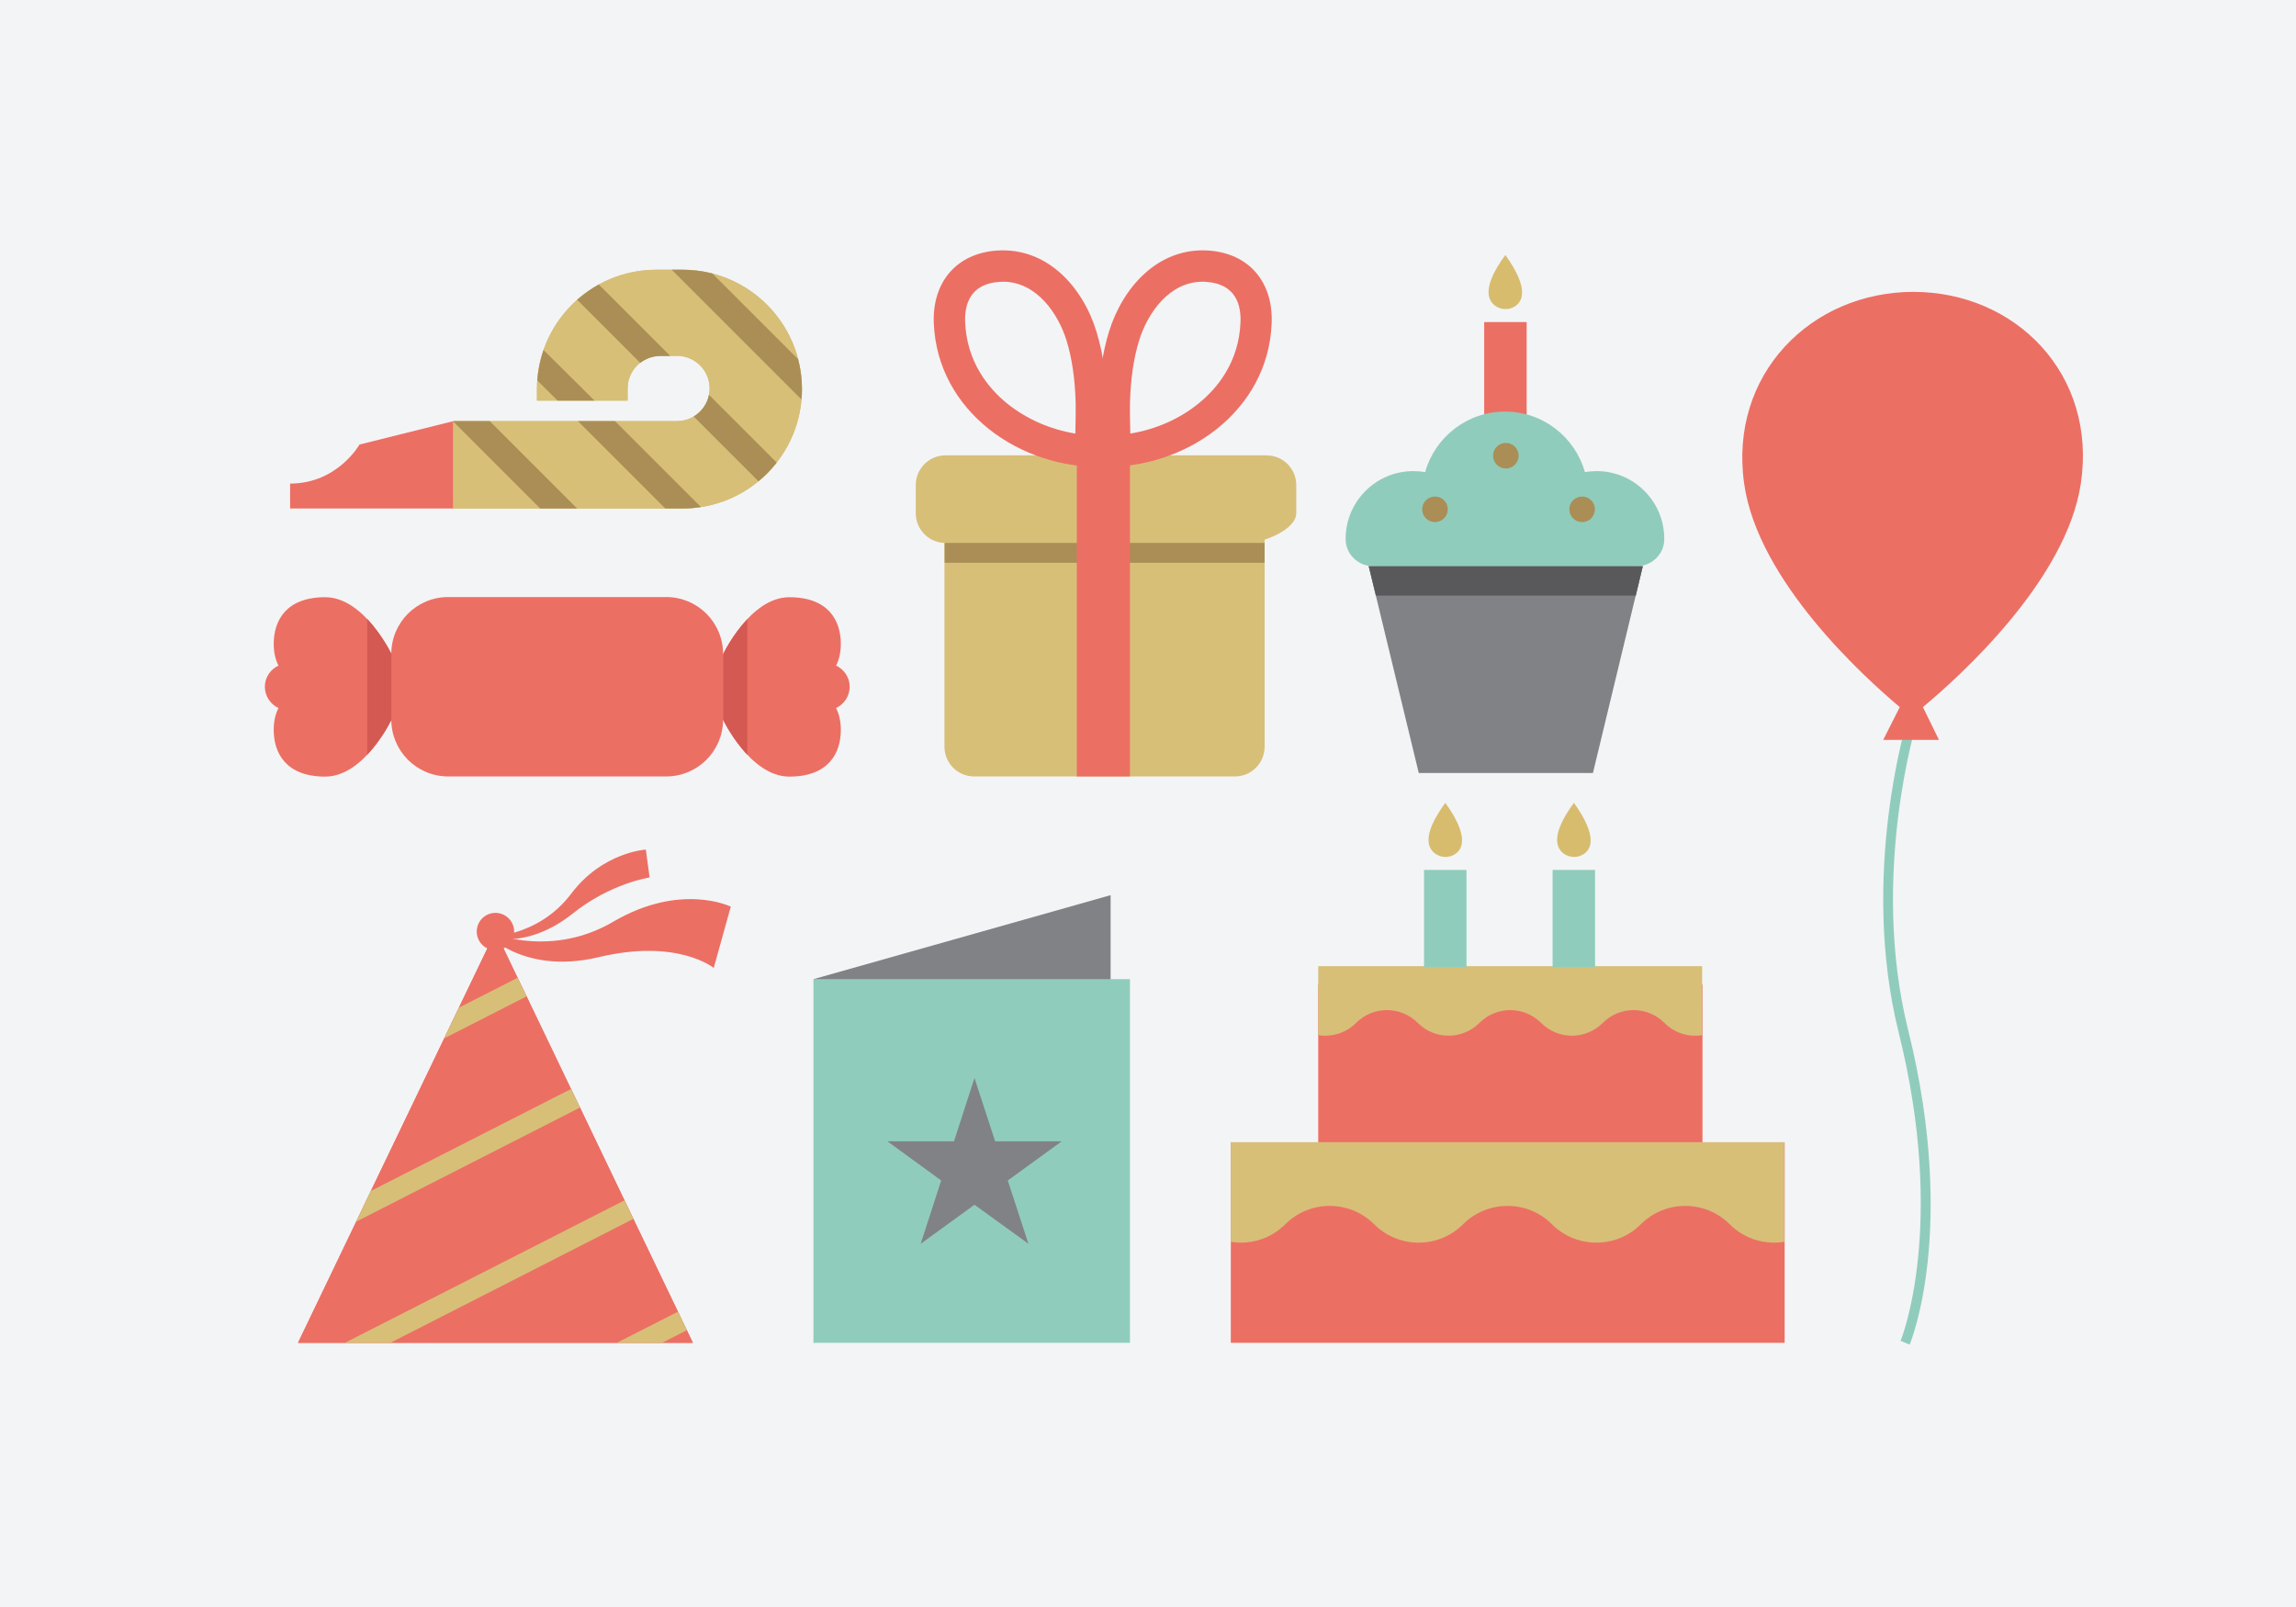 <?xml version="1.0" encoding="utf-8"?>
<!-- Generator: Adobe Illustrator 18.0.0, SVG Export Plug-In . SVG Version: 6.00 Build 0)  -->
<!DOCTYPE svg PUBLIC "-//W3C//DTD SVG 1.1//EN" "http://www.w3.org/Graphics/SVG/1.1/DTD/svg11.dtd">
<svg version="1.1" id="Layer_1" xmlns="http://www.w3.org/2000/svg" xmlns:xlink="http://www.w3.org/1999/xlink" x="0px" y="0px"
	 width="1400px" height="980px" viewBox="0 0 1400 980" enable-background="new 0 0 1400 980" xml:space="preserve">
<rect fill="#F3F4F6" width="1400" height="980"/>
<g>
	<path fill="#EC6F64" d="M276.5,256.8l0,53.3l-99.6,0l0-15.2c28.9,0,42.3-23.8,42.3-23.8L276.5,256.8z"/>
	<path fill="#D7BF78" d="M276.5,256.8l136.3,0c11,0,19.9-8.9,19.9-19.9v0c0-11-8.9-19.9-19.9-19.9h-10.2c-11,0-19.9,8.9-19.9,19.9
		v7.4l-55.3,0v-7c0-40.2,32.6-72.8,72.8-72.8h16c40.2,0,72.8,32.6,72.8,72.8v0c0,40.2-32.6,72.8-72.8,72.8l-139.7,0L276.5,256.8z"/>
	<path fill="#D7BF78" d="M276.5,256.8l136.3,0c11,0,19.9-8.9,19.9-19.9v0c0-11-8.9-19.9-19.9-19.9h-10.2c-11,0-19.9,8.9-19.9,19.9
		v7.4l-55.3,0v-7c0-40.2,32.6-72.8,72.8-72.8h16c40.2,0,72.8,32.6,72.8,72.8v0c0,40.2-32.6,72.8-72.8,72.8l-139.7,0L276.5,256.8z"/>
	<polygon fill="#AA8E55" points="351.9,310.1 329.4,310.1 276.5,257.2 276.5,256.8 298.6,256.8 	"/>
	<path fill="#AA8E55" d="M362.5,244.3H340L327.6,232c0.5-6.5,1.8-12.7,3.8-18.6L362.5,244.3z"/>
	<path fill="#AA8E55" d="M427.4,309.2c-3.6,0.6-7.4,0.9-11.2,0.9h-10.5l-53.3-53.3H375L427.4,309.2z"/>
	<path fill="#AA8E55" d="M365.1,173.5l43.6,43.6l-6,0c-4.6,0-8.9,1.6-12.3,4.2l-38.5-38.5C355.9,179.3,360.3,176.2,365.1,173.5z"/>
	<path fill="#AA8E55" d="M473.6,282.1c-1.8,2.3-3.8,4.6-5.9,6.7c-1.6,1.6-3.4,3.2-5.2,4.7L423,254c4.7-2.9,8.2-7.6,9.3-13.2
		L473.6,282.1z"/>
	<path fill="#AA8E55" d="M489,237.3c0,2.1-0.1,4.2-0.3,6.3l-79.1-79.1h6.5c6.3,0,12.5,0.8,18.3,2.3l52.2,52.2
		C488.2,224.9,489,231,489,237.3z"/>
</g>
<g>
	<path fill="#D7BF78" d="M753,473.5l-159,0c-10,0-18.1-8.1-18.1-18.1V316.3c0-10,8.1-18.1,18.1-18.1l159,0c10,0,18.1,8.1,18.1,18.1
		v139.1C771.1,465.4,763,473.5,753,473.5z"/>
	<path fill="#D7BF78" d="M760.3,331.1l-183.8,0c-10,0-18.1-8.1-18.1-18.1v-17.2c0-10,8.1-18.1,18.1-18.1l195.8,0
		c10,0,18.1,8.1,18.1,18.1l0,17.2C790.3,323,770.3,331.1,760.3,331.1z"/>
	<rect x="576" y="331.1" fill="#AA8E55" width="195.1" height="12.1"/>
	<rect x="656.6" y="277.8" fill="#EC6F64" width="32.4" height="195.7"/>
	<g>
		<path fill="#EC6F64" d="M737,152.8c-30.7-2.1-52.4,22.3-60.8,49.5c-4.3,13.9-6,28.6-6.4,43.2c-0.1,3.3,0.1,39.2,1.9,39.2
			c51.2,1.4,101.7-33.9,103.7-87.6C776.4,172.5,762.1,154.6,737,152.8z M756.4,196.4c-0.9,24.5-14.3,40.5-25.4,49.5
			c-11.7,9.6-26.4,16-41.8,18.5c-0.2-7.8-0.3-16.1-0.2-18.4c0.4-14.8,2.2-27.3,5.5-38.1c5.1-16.7,18.3-36.1,38.8-36.1
			c0.8,0,1.6,0,2.4,0.1C753.5,173.2,756.8,185.9,756.4,196.4z"/>
		<path fill="#EC6F64" d="M569.4,197.1c2.1,53.7,52.6,89,103.7,87.6c1.8,0,2-35.9,1.9-39.2c-0.4-14.5-2.1-29.2-6.4-43.2
			c-8.3-27.2-30-51.6-60.8-49.5C582.8,154.6,568.4,172.5,569.4,197.1z M609.2,171.9c0.8,0,1.6-0.1,2.4-0.1
			c20.4,0,33.7,19.4,38.8,36.1c3.3,10.8,5.1,23.2,5.5,38.1c0.1,2.3,0,10.6-0.2,18.4c-15.4-2.5-30.1-9-41.8-18.5
			c-11.1-9.1-24.4-25-25.4-49.5C588.1,185.9,591.4,173.2,609.2,171.9z"/>
	</g>
</g>
<g>
	<path fill="#EC6F64" d="M406.2,473.5l-132.9,0c-19.2,0-34.7-15.5-34.7-34.7l0-40c0-19.2,15.5-34.7,34.7-34.7l132.9,0
		c19.2,0,34.7,15.5,34.7,34.7v40C440.9,458,425.4,473.5,406.2,473.5z"/>
	<path fill="#EC6F64" d="M518.1,418.8c0-5.7-3.4-10.6-8.3-12.9c1.8-3.5,2.9-7.9,2.9-13.2c0-14.2-7.5-28.5-31.4-28.5
		s-40.4,34.7-40.4,34.7v20v20c0,0,16.5,34.7,40.4,34.7c23.9,0,31.4-14.3,31.4-28.5c0-5.4-1.1-9.8-2.9-13.3
		C514.7,429.5,518.1,424.5,518.1,418.8z"/>
	<path fill="#EC6F64" d="M161.5,418.8c0-5.7,3.4-10.6,8.3-12.9c-1.8-3.5-2.9-7.9-2.9-13.2c0-14.2,7.5-28.5,31.4-28.5
		s40.4,34.7,40.4,34.7l0,20v20c0,0-16.5,34.7-40.4,34.7c-23.9,0-31.4-14.3-31.4-28.5c0-5.4,1.1-9.8,2.9-13.3
		C164.9,429.5,161.5,424.5,161.5,418.8z"/>
	<path fill="#EC6F64" d="M238.7,398.9l0,39.9c0,0-5.5,11.6-14.8,21.4l0-82.7C233.1,387.3,238.7,398.9,238.7,398.9z"/>
	<path fill="#D45953" d="M238.7,398.9l0,39.9c0,0-5.5,11.6-14.8,21.4l0-82.7C233.1,387.3,238.7,398.9,238.7,398.9z"/>
	<path fill="#D45953" d="M440.9,438.9v-39.9c0,0,5.5-11.6,14.8-21.4v82.7C446.4,450.5,440.9,438.9,440.9,438.9z"/>
</g>
<g>
	<rect x="905" y="196.4" fill="#EC6F64" width="25.9" height="59.3"/>
	<polygon fill="#818286" points="918.2,345.3 834.6,345.3 865.1,471.4 871.3,471.4 965.1,471.4 971.3,471.4 1001.7,345.3 	"/>
	<polygon fill="#7EAEA0" points="1001.7,345.3 997.4,363.3 839,363.3 834.6,345.3 	"/>
	<path fill="#90CCBC" d="M1014.8,328.6c0,0.1,0,0.1,0,0.2c0,9.2-7.7,16.5-16.9,16.5l-160.5,0c-9.2,0-16.9-7.3-16.9-16.5
		c0-0.1,0-0.1,0-0.2c0-22.8,18.5-41.3,41.3-41.3c2.5,0,4.9,0.2,7.2,0.6c6-21.3,25.5-36.9,48.7-36.9c23.2,0,42.7,15.6,48.7,36.9
		c2.3-0.4,4.7-0.6,7.2-0.6C996.3,287.3,1014.8,305.8,1014.8,328.6z"/>
	<polygon fill="#59595B" points="1001.7,345.3 997.4,363.3 839,363.3 834.6,345.3 	"/>
	<circle fill="#AA8E55" cx="918.2" cy="277.9" r="7.8"/>
	<circle fill="#AA8E55" cx="875" cy="310.6" r="7.8"/>
	<circle fill="#AA8E55" cx="964.7" cy="310.6" r="7.8"/>
	<path fill="#D7BC6E" d="M917.9,155.5c-14.8,20.2-10.6,28.1-5.7,31.3c3.5,2.2,7.9,2.3,11.4,0.1C928.5,183.8,932.6,176,917.9,155.5z"
		/>
</g>
<g>
	<g>
		<polygon fill="#EC6F64" points="422.5,818.9 181.7,818.9 302.1,568.1 302.1,568.1 		"/>
		<polygon fill="#EC6F64" points="422.5,818.9 181.7,818.9 217.2,745 226.1,726.3 270.9,633.2 279.8,614.5 302.1,568.1 315.6,596.3 
			321.1,607.6 348.2,664.1 353.7,675.4 380.8,732 386.2,743.3 413.4,799.9 418.8,811.2 		"/>
		<polygon fill="#D7BF78" points="321.1,607.6 270.9,633.2 279.8,614.5 315.6,596.3 		"/>
		<polygon fill="#D7BF78" points="353.7,675.4 217.2,745 226.1,726.3 348.2,664.1 		"/>
		<polygon fill="#D7BF78" points="386.2,743.3 238,818.9 210.3,818.9 380.8,732 		"/>
		<polygon fill="#D7BF78" points="418.8,811.2 403.7,818.9 376.1,818.9 413.4,799.9 		"/>
	</g>
	<circle fill="#EC6F64" cx="302.1" cy="568.1" r="11.4"/>
	<path fill="#EC6F64" d="M294.1,567c0,0,22.8,28.2,71,16.7s70.1,6.6,70.1,6.6l10.4-37.4c0,0-30.4-15-71.7,9.2
		C333.4,585.9,294.1,567,294.1,567z"/>
	<path fill="#EC6F64" d="M296,571.4c0,0,24.8,8.4,53.1-14.2c23.2-18.6,47-22.1,47-22.1l-2.3-17c0,0-26.4,1.5-45.5,26.9
		C327.5,572.5,296,571.4,296,571.4z"/>
</g>
<g>
	<polygon fill="#818286" points="496.1,597.1 677.2,545.9 677.2,767 496.1,818.9 	"/>
	<rect x="496.1" y="597.1" fill="#90CCBC" width="192.9" height="221.8"/>
	<polygon fill="#818286" points="594.2,657.4 606.8,696 647.4,696 614.5,719.9 627.1,758.5 594.2,734.7 561.4,758.5 573.9,719.9 
		541.1,696 581.7,696 	"/>
</g>
<g>
	<g>
		<path fill="#90CCBC" d="M1164.4,820l-5.5-2.3c0.3-0.7,28.3-69.7-1.2-188.2c-23.9-96.1,5.3-190.8,5.6-191.7l5.7,1.8
			c-0.3,0.9-29,94.1-5.5,188.5c15.7,63,15.1,111.7,11.9,141.5C1171.9,802,1164.7,819.3,1164.4,820z"/>
	</g>
	<path fill="#EC6F64" d="M1166.7,178c-62.3,0-112.6,50.3-103.2,116.9c8.3,59.3,73.3,118.2,94.9,136.3l-10.1,20h17l17,0l-9.8-20
		c21.8-18.1,87.4-77,96.3-136.3C1278.8,228.2,1229,178,1166.7,178z"/>
</g>
<g>
	<rect x="803.8" y="600.4" fill="#EC6F64" width="234.3" height="96.2"/>
	<rect x="750.5" y="696.6" fill="#EC6F64" width="337.7" height="122.3"/>
	<path fill="#D7BF78" d="M750.5,696.6v22.8v37.9c2,0.3,4.1,0.5,6.1,0.5c9.8,0,19.6-3.7,27.1-11.2c7.5-7.5,17.3-11.2,27.1-11.2
		c9.8,0,19.6,3.7,27.1,11.2c7.5,7.5,17.3,11.2,27.1,11.2c9.8,0,19.6-3.7,27.1-11.2c7.5-7.5,17.3-11.2,27.1-11.2
		c9.8,0,19.6,3.7,27.1,11.2c7.5,7.5,17.3,11.2,27.1,11.2s19.6-3.7,27.1-11.2c7.5-7.5,17.3-11.2,27.1-11.2c9.8,0,19.6,3.7,27.1,11.2
		c9.1,9.1,21.5,12.6,33.3,10.7v-37.9v-22.8L750.5,696.6z"/>
	<path fill="#D7BF78" d="M803.8,589.1V605v26.3c1.4,0.2,2.8,0.3,4.3,0.3c6.8,0,13.6-2.6,18.8-7.8c5.2-5.2,12-7.8,18.8-7.8
		c6.8,0,13.6,2.6,18.8,7.8c5.2,5.2,12,7.8,18.8,7.8c6.8,0,13.6-2.6,18.8-7.8c5.2-5.2,12-7.8,18.8-7.8c6.8,0,13.6,2.6,18.8,7.8
		c5.2,5.2,12,7.8,18.8,7.8c6.8,0,13.6-2.6,18.8-7.8c5.2-5.2,12-7.8,18.8-7.8c6.8,0,13.6,2.6,18.8,7.8c6.3,6.3,14.8,8.8,23,7.5V605
		v-15.8H803.8z"/>
	<g>
		<rect x="868.3" y="530.5" fill="#90CCBC" width="25.9" height="59.3"/>
		<path fill="#D7BC6E" d="M881.3,489.6c-14.8,20.2-10.6,28.1-5.7,31.3c3.5,2.2,7.9,2.3,11.4,0.1C891.9,518,896,510.1,881.3,489.6z"
			/>
		<rect x="946.7" y="530.5" fill="#90CCBC" width="25.9" height="59.3"/>
		<path fill="#D7BC6E" d="M959.7,489.6c-14.8,20.2-10.6,28.1-5.7,31.3c3.5,2.2,7.9,2.3,11.4,0.1C970.3,518,974.4,510.1,959.7,489.6z
			"/>
	</g>
</g>
</svg>
